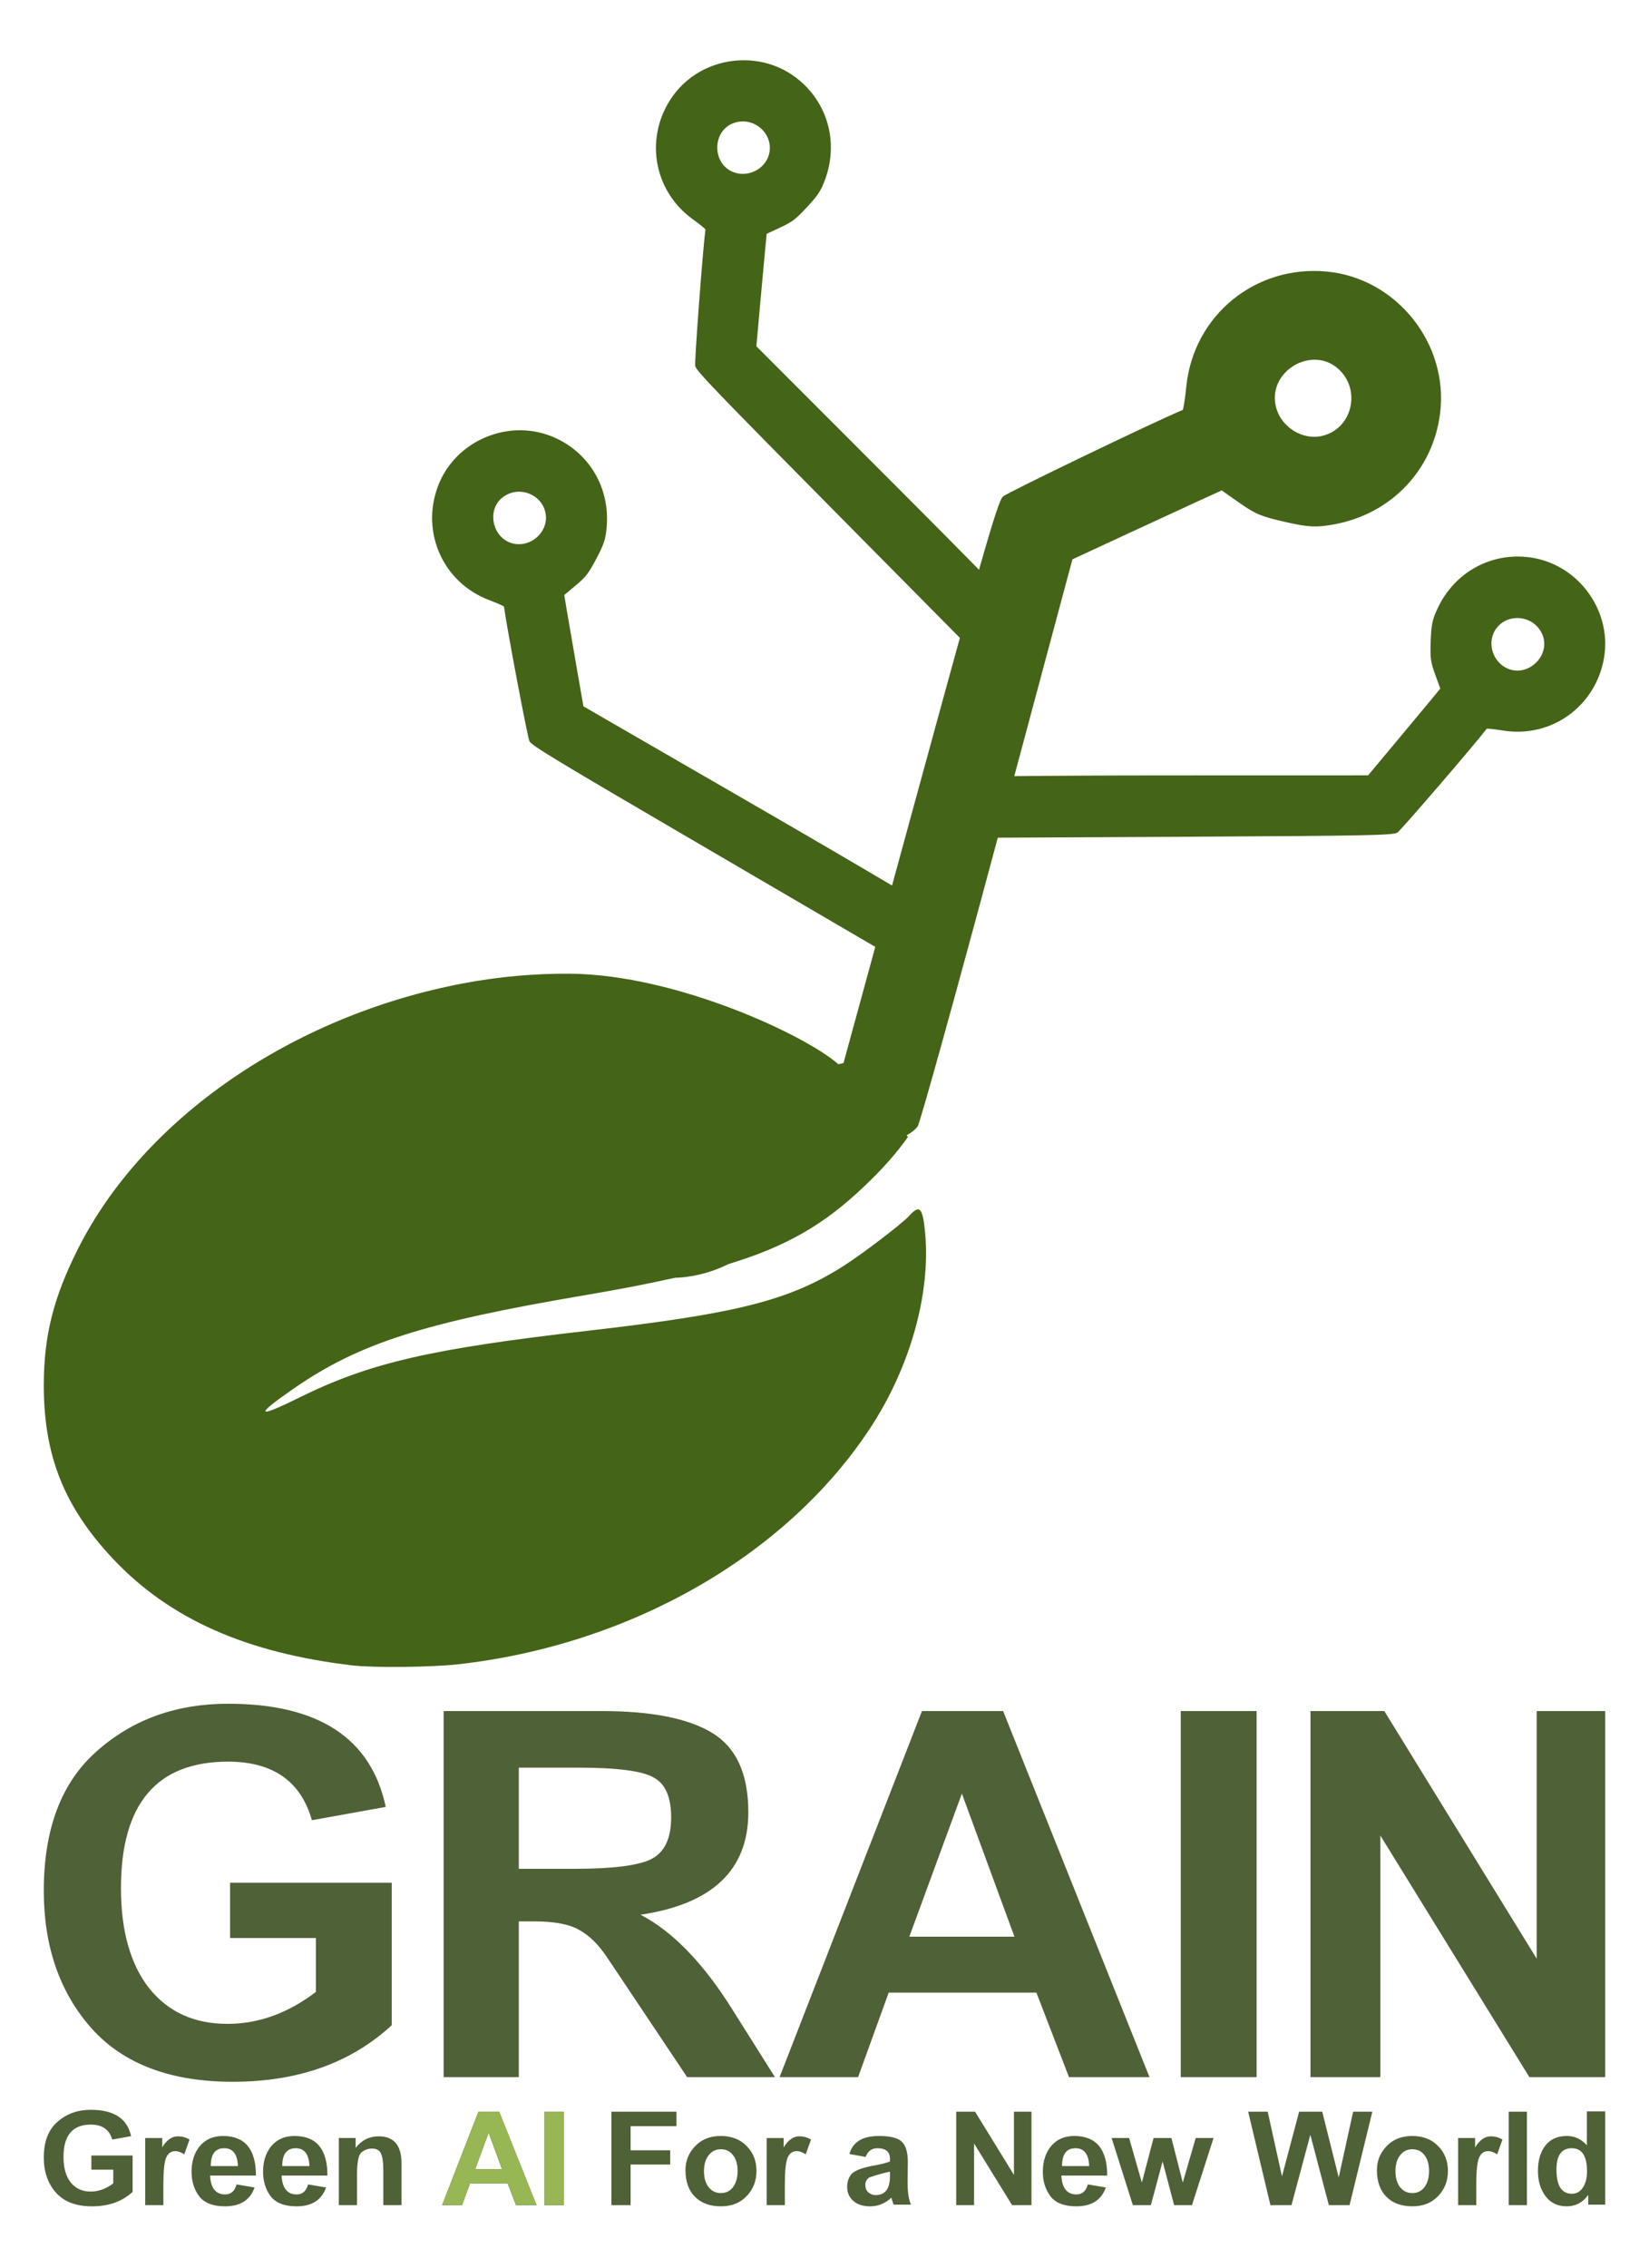 <?xml version="1.0" encoding="UTF-8" standalone="no"?>
<!-- Created with Inkscape (http://www.inkscape.org/) -->

<svg
   width="1882.777"
   height="2588.552"
   viewBox="0 0 498.151 684.888"
   version="1.1"
   id="svg1"
   xml:space="preserve"
   inkscape:version="1.3 (0e150ed6c4, 2023-07-21)"
   sodipodi:docname="grain_logo_color.svg"
   xmlns:inkscape="http://www.inkscape.org/namespaces/inkscape"
   xmlns:sodipodi="http://sodipodi.sourceforge.net/DTD/sodipodi-0.dtd"
   xmlns="http://www.w3.org/2000/svg"
   xmlns:svg="http://www.w3.org/2000/svg"><sodipodi:namedview
     id="namedview1"
     pagecolor="#ffffff"
     bordercolor="#999999"
     borderopacity="1"
     inkscape:showpageshadow="2"
     inkscape:pageopacity="0"
     inkscape:pagecheckerboard="0"
     inkscape:deskcolor="#d1d1d1"
     inkscape:document-units="mm"
     inkscape:zoom="0.22551428"
     inkscape:cx="798.17562"
     inkscape:cy="2155.0742"
     inkscape:window-width="1280"
     inkscape:window-height="955"
     inkscape:window-x="0"
     inkscape:window-y="0"
     inkscape:window-maximized="1"
     inkscape:current-layer="layer1" /><defs
     id="defs1" /><g
     inkscape:label="Layer 1"
     inkscape:groupmode="layer"
     id="layer1"
     transform="translate(627.319,840.325)"><g
       id="g3"><path
         id="path25"
         style="fill:#446418;fill-opacity:1;stroke-width:21.938"
         d="M -402.227 -822.133 C -410.618 -822.26 -418.995 -818.473 -424.113 -811.266 C -432.714 -799.155 -430.072 -782.846 -418.104 -774.174 C -415.939 -772.605 -414.185 -771.192 -414.206 -771.033 C -414.989 -765.313 -417.566 -730.974 -417.302 -729.792 C -416.977 -728.335 -411.216 -722.339 -374.532 -685.278 L -337.344 -647.708 C -340.484 -636.352 -344.389 -622.119 -349.341 -604.009 L -357.84 -572.925 C -367.595 -578.709 -382.064 -587.171 -398.949 -596.926 L -451.074 -627.038 L -453.241 -639.479 C -454.433 -646.322 -455.735 -653.884 -456.135 -656.283 L -456.862 -660.646 L -453.361 -663.577 C -450.318 -666.123 -449.502 -667.185 -447.131 -671.691 C -444.818 -676.088 -444.347 -677.546 -444.037 -681.289 C -443.04 -693.294 -449.589 -704.069 -460.594 -708.531 C -463.966 -709.898 -467.49 -710.488 -470.957 -710.391 C -481.36 -710.1 -491.257 -703.628 -495.046 -693.431 C -500.22 -679.506 -493.447 -664.436 -479.642 -659.157 C -477.145 -658.202 -475.085 -657.291 -475.065 -657.132 C -474.34 -651.404 -467.942 -617.568 -467.381 -616.495 C -466.69 -615.172 -459.573 -610.871 -414.547 -584.567 L -362.906 -554.4 L -372.495 -519.328 L -374.054 -518.959 C -383.971 -527.745 -423.075 -546.009 -454.975 -546.293 L -454.975 -546.293 C -465.669 -546.388 -476.626 -545.43 -487.535 -543.356 C -538.986 -533.577 -583.877 -502.652 -603.716 -463.307 C -611.153 -448.558 -614.056 -437.037 -614.089 -422.244 C -614.136 -400.861 -607.965 -385.324 -593.184 -369.618 C -576.082 -351.446 -552.883 -341.149 -520.628 -337.41 C -514.408 -336.689 -496.9 -336.874 -489.054 -337.75 C -436.999 -343.559 -389.874 -370.503 -364.529 -408.946 C -352.398 -427.346 -346.12 -449.632 -347.853 -468.125 C -348.563 -475.703 -349.501 -476.694 -352.626 -473.204 C -354.606 -470.99 -366.314 -462.03 -372.08 -458.318 C -388.558 -447.71 -404.261 -443.698 -449.568 -438.501 C -497.573 -432.995 -515.692 -428.791 -537.134 -418.197 C -550.029 -411.825 -550.448 -412.854 -538.358 -421.19 C -518.687 -434.753 -499.046 -441.023 -450.509 -449.238 C -440.052 -451.007 -431.261 -452.721 -423.386 -454.489 C -421.776 -454.508 -420.161 -454.67 -417.959 -455.065 C -414.169 -455.744 -410.583 -456.962 -407.267 -458.617 C -389.368 -464.047 -378.336 -470.727 -366.865 -481.502 C -360.887 -487.118 -356.605 -491.944 -353.011 -497.034 C -353.011 -497.034 -353.403 -497.471 -353.423 -497.494 C -351.984 -498.323 -350.839 -499.186 -350.09 -500.222 C -349.371 -501.217 -338.62 -539.932 -326.07 -586.721 L -325.897 -587.369 L -266.897 -587.67 C -214.752 -587.937 -206.438 -588.103 -205.178 -588.903 C -204.155 -589.552 -181.696 -615.656 -178.205 -620.254 C -178.108 -620.381 -175.869 -620.141 -173.228 -619.719 C -158.634 -617.389 -145.233 -627.053 -142.751 -641.699 C -140.934 -652.425 -146.269 -662.978 -155.132 -668.432 C -158.087 -670.249 -161.433 -671.5 -165.038 -672.002 C -176.799 -673.64 -187.859 -667.584 -192.998 -656.689 C -194.6 -653.292 -194.922 -651.794 -195.116 -646.829 C -195.316 -641.742 -195.141 -640.413 -193.779 -636.687 L -192.212 -632.399 L -195.023 -628.984 C -196.569 -627.106 -201.478 -621.208 -205.931 -615.878 L -214.028 -606.188 L -274.226 -606.172 C -293.156 -606.167 -309.554 -606.079 -320.912 -605.953 L -303.352 -671.419 L -286.663 -679.159 C -277.484 -683.416 -267.335 -688.1 -264.109 -689.567 L -258.244 -692.234 L -252.801 -688.413 C -248.072 -685.092 -246.269 -684.345 -239.035 -682.707 C -231.975 -681.109 -229.746 -680.997 -224.362 -681.971 C -207.094 -685.095 -194.402 -698.371 -192.273 -715.539 C -189.662 -736.583 -205.473 -756.342 -226.51 -758.324 C -248.054 -760.354 -266.705 -745.142 -268.928 -723.727 C -269.331 -719.852 -269.836 -716.61 -270.052 -716.522 C -277.838 -713.343 -323.037 -691.583 -324.336 -690.389 C -325.226 -689.571 -327.016 -684.258 -331.567 -668.282 C -338.76 -675.575 -346.678 -683.584 -356.267 -693.178 L -398.822 -735.756 L -397.696 -748.334 C -397.076 -755.252 -396.377 -762.893 -396.142 -765.314 L -395.714 -769.716 L -391.574 -771.641 C -387.977 -773.313 -386.914 -774.128 -383.457 -777.866 C -380.084 -781.515 -379.252 -782.801 -377.983 -786.336 C -373.913 -797.674 -377.451 -809.777 -386.926 -816.935 C -389.83 -819.129 -393.08 -820.611 -396.455 -821.414 C -398.353 -821.867 -400.29 -822.104 -402.227 -822.133 z M -403.159 -803.656 C -402.423 -803.679 -401.704 -803.601 -401.014 -803.434 C -396.879 -802.432 -393.836 -798.246 -394.998 -793.73 C -396.129 -789.333 -401.194 -786.712 -405.555 -788.266 C -412.405 -790.707 -412.298 -801.072 -405.399 -803.268 C -404.646 -803.508 -403.895 -803.633 -403.159 -803.656 z M -229.502 -731.676 C -227.202 -731.535 -224.918 -730.666 -222.969 -728.89 C -216.162 -722.686 -218.702 -711.253 -227.428 -708.821 C -233.798 -707.046 -240.794 -711.526 -242.01 -718.159 C -243.443 -725.975 -236.401 -732.099 -229.502 -731.676 z M -470.708 -691.843 C -466.454 -691.946 -462.431 -688.69 -462.385 -684.027 C -462.34 -679.488 -466.554 -675.645 -471.168 -676.017 C -478.417 -676.602 -480.996 -686.642 -474.9 -690.548 C -473.57 -691.401 -472.126 -691.809 -470.708 -691.843 z M -169.111 -653.701 C -167.555 -653.73 -165.985 -653.324 -164.623 -652.493 C -163.412 -651.754 -162.365 -650.68 -161.639 -649.276 C -158.313 -642.845 -165.567 -635.439 -172.137 -638.557 C -176.32 -640.542 -178.048 -645.977 -175.739 -649.886 C -174.256 -652.395 -171.704 -653.652 -169.111 -653.701 z " /><g
         id="g2"><path
           style="font-size:225.898px;font-family:Gidugu;-inkscape-font-specification:'Gidugu, Normal';fill:#4f6137;stroke-width:1.146"
           d="m -557.816,-255.109 v -16.681 h 48.837 v 43.009 q -18.49,17.083 -48.033,17.083 -28.137,0 -42.607,-16.078 -14.47,-16.279 -14.47,-41.602 0,-28.137 16.078,-42.205 16.078,-14.269 39.592,-14.269 40.999,0 47.632,31.151 l -22.308,4.02 q -5.024,-17.686 -25.323,-17.686 -32.357,0 -32.357,38.186 0,19.294 8.441,30.147 8.642,10.853 23.715,10.853 14.068,0 26.73,-9.647 v -16.279 z m 64.514,42.004 v -110.537 h 47.832 q 22.509,0 33.362,6.632 10.853,6.632 10.853,23.916 0,26.127 -32.558,30.95 14.671,7.637 27.936,28.941 l 12.662,20.098 h -26.529 l -24.318,-36.377 q -3.819,-5.627 -8.24,-8.039 -4.421,-2.613 -13.666,-2.613 h -4.622 v 47.029 z m 22.71,-62.906 h 16.882 q 16.882,0 22.911,-2.814 6.23,-3.015 6.23,-12.662 0,-9.245 -5.225,-12.059 -5.024,-3.015 -23.112,-3.015 h -17.686 z m 190.526,62.906 h -24.318 l -9.848,-25.524 h -44.617 l -9.245,25.524 h -23.715 l 43.009,-110.537 h 24.519 z m -40.798,-42.406 -15.877,-43.21 -15.877,43.21 z m 50.244,42.406 v -110.537 h 22.911 v 110.537 z m 39.19,0 v -110.537 h 22.308 l 46.024,74.763 v -74.763 h 20.701 v 110.537 h -22.911 l -45.019,-72.955 v 72.955 z"
           id="text39"
           aria-label="GRAIN" /><g
           id="g1"><path
             style="font-size:57.672px;font-family:Gidugu;-inkscape-font-specification:'Gidugu, Normal';fill:#4f6137;stroke-width:0.293"
             d="m -599.723,-185.17 v -4.259 h 12.468 v 10.98 q -4.721,4.361 -12.263,4.361 -7.183,0 -10.878,-4.105 -3.694,-4.156 -3.694,-10.621 0,-7.183 4.105,-10.775 4.105,-3.643 10.108,-3.643 10.467,0 12.16,7.953 l -5.695,1.026 q -1.283,-4.515 -6.465,-4.515 -8.261,0 -8.261,9.749 0,4.926 2.155,7.696 2.206,2.771 6.055,2.771 3.592,0 6.824,-2.463 v -4.156 z m 21.755,10.724 h -5.49 v -20.267 h 5.131 v 2.822 q 2.052,-3.335 4.721,-3.335 1.95,0 3.54,0.975 l -1.591,4.464 q -1.488,-0.975 -2.668,-0.975 -2.001,0 -2.822,2.052 -0.821,2.001 -0.821,8.056 z m 22.115,-6.26 5.439,0.924 q -2.001,5.695 -8.928,5.695 -5.439,0 -7.799,-3.027 -2.309,-3.079 -2.309,-7.44 0,-4.721 2.514,-7.748 2.566,-3.027 6.978,-3.027 9.954,0 9.954,11.955 h -13.854 q 0.308,5.695 4.567,5.695 2.617,0 3.438,-3.027 z m 0.41,-5.541 q -0.205,-5.388 -4.156,-5.388 -4.053,0 -4.053,5.388 z m 21.191,5.541 5.439,0.924 q -2.001,5.695 -8.928,5.695 -5.439,0 -7.799,-3.027 -2.309,-3.079 -2.309,-7.44 0,-4.721 2.514,-7.748 2.565,-3.027 6.978,-3.027 9.954,0 9.954,11.955 h -13.854 q 0.308,5.695 4.567,5.695 2.617,0 3.438,-3.027 z m 0.41,-5.541 q -0.205,-5.388 -4.156,-5.388 -4.053,0 -4.053,5.388 z m 27.81,11.801 h -5.49 v -10.365 q 0,-3.797 -0.718,-5.234 -0.667,-1.488 -2.668,-1.488 -1.796,0 -3.181,1.129 -1.385,1.078 -1.385,6.824 v 9.133 h -5.49 v -20.267 h 5.08 v 2.976 q 2.719,-3.489 6.927,-3.489 6.927,0 6.927,8.107 z m 40.791,0 h -6.209 l -2.514,-6.516 h -11.391 l -2.36,6.516 h -6.055 l 10.98,-28.22 h 6.26 z m -10.416,-10.826 -4.053,-11.032 -4.053,11.032 z m 12.827,10.826 v -28.22 h 5.849 v 28.22 z m 20.216,0 v -28.22 h 19.652 v 4.361 h -13.854 v 7.286 h 11.955 v 4.31 h -11.955 v 12.263 z m 22.371,-10.57 q 0,-4.207 2.925,-7.235 2.925,-3.079 7.748,-3.079 4.874,0 7.799,3.027 2.976,2.976 2.976,7.543 0,4.515 -2.976,7.594 -2.925,3.079 -7.748,3.079 -4.977,0 -7.85,-2.873 -2.873,-2.873 -2.873,-8.056 z m 5.593,0.308 q 0,2.976 1.385,4.823 1.437,1.796 3.694,1.796 2.36,0 3.694,-1.796 1.385,-1.847 1.385,-4.874 0,-3.027 -1.385,-4.772 -1.334,-1.796 -3.694,-1.796 -2.258,0 -3.694,1.847 -1.385,1.796 -1.385,4.772 z m 24.424,10.262 h -5.49 v -20.267 h 5.131 v 2.822 q 2.052,-3.335 4.721,-3.335 1.95,0 3.54,0.975 l -1.591,4.464 q -1.488,-0.975 -2.668,-0.975 -2.001,0 -2.822,2.052 -0.821,2.001 -0.821,8.056 z m 24.424,-14.572 -4.926,-0.872 q 1.539,-5.439 8.877,-5.439 5.234,0 6.978,1.745 1.796,1.745 1.796,6.055 l -0.051,6.362 q 0,4.413 1.026,6.568 h -5.285 q -0.257,-0.718 -0.667,-2.104 -2.771,2.617 -6.414,2.617 -3.181,0 -5.08,-1.642 -1.847,-1.642 -1.847,-4.259 0,-2.104 1.18,-3.694 1.231,-1.591 6.311,-2.617 3.9,-0.667 5.439,-1.334 v -0.821 q 0,-3.181 -3.797,-3.181 -2.566,0 -3.54,2.617 z m 7.337,4.464 q -2.617,0.513 -6.26,1.745 -1.18,0.821 -1.18,2.206 0,1.591 0.975,2.36 0.975,0.77 2.104,0.77 4.361,0 4.361,-5.695 z m 20.011,10.108 v -28.22 h 5.695 l 11.75,19.087 v -19.087 h 5.285 v 28.22 h -5.849 l -11.493,-18.626 v 18.626 z m 39.765,-6.26 5.439,0.924 q -2.001,5.695 -8.928,5.695 -5.439,0 -7.799,-3.027 -2.309,-3.079 -2.309,-7.44 0,-4.721 2.514,-7.748 2.566,-3.027 6.978,-3.027 9.954,0 9.954,11.955 h -13.854 q 0.308,5.695 4.567,5.695 2.617,0 3.438,-3.027 z m 0.41,-5.541 q -0.205,-5.388 -4.156,-5.388 -4.053,0 -4.053,5.388 z m 13.187,11.801 -6.414,-20.267 h 5.285 l 3.848,13.443 3.54,-13.443 h 5.388 l 3.438,13.443 3.9,-13.443 h 5.388 l -6.516,20.267 h -5.388 l -3.489,-13.187 -3.54,13.187 z m 41.561,0 -6.722,-28.22 h 5.901 l 4.31,19.549 5.182,-19.549 h 6.978 l 4.977,19.857 4.361,-19.857 h 5.798 l -6.876,28.22 h -6.26 l -5.593,-21.242 -5.695,21.242 z m 32.171,-10.57 q 0,-4.207 2.925,-7.235 2.925,-3.079 7.748,-3.079 4.874,0 7.799,3.027 2.976,2.976 2.976,7.543 0,4.515 -2.976,7.594 -2.925,3.079 -7.748,3.079 -4.977,0 -7.85,-2.873 -2.873,-2.873 -2.873,-8.056 z m 5.593,0.308 q 0,2.976 1.385,4.823 1.437,1.796 3.694,1.796 2.36,0 3.694,-1.796 1.385,-1.847 1.385,-4.874 0,-3.027 -1.385,-4.772 -1.334,-1.796 -3.694,-1.796 -2.258,0 -3.694,1.847 -1.385,1.796 -1.385,4.772 z m 24.424,10.262 h -5.49 v -20.267 h 5.131 v 2.822 q 2.052,-3.335 4.721,-3.335 1.95,0 3.54,0.975 l -1.591,4.464 q -1.488,-0.975 -2.668,-0.975 -2.001,0 -2.822,2.052 -0.821,2.001 -0.821,8.056 z m 9.8,0 v -28.22 h 5.49 v 28.22 z m 29.144,-0.154 h -5.131 v -2.925 q -2.463,3.438 -6.516,3.438 -4.002,0 -6.362,-3.027 -2.309,-3.079 -2.309,-7.645 0,-4.823 2.258,-7.697 2.258,-2.873 6.465,-2.873 3.592,0 6.055,2.822 v -10.262 h 5.541 z m -14.726,-10.57 q 0,7.286 4.669,7.286 2.104,0 3.335,-1.898 1.231,-1.898 1.231,-4.874 0,-6.978 -4.618,-6.978 -4.618,0 -4.618,6.465 z"
             id="text40"
             aria-label="Green AI For a New World" /><path
             style="font-size:57.672px;font-family:Gidugu;-inkscape-font-specification:'Gidugu, Normal';fill:#96b753;stroke-width:0.293"
             d="m -465.217,-174.478 h -6.208 l -2.514,-6.516 h -11.391 l -2.36,6.516 h -6.055 l 10.98,-28.22 h 6.26 z m -10.416,-10.826 -4.053,-11.032 -4.053,11.032 z m 12.827,10.826 v -28.22 h 5.849 v 28.22 z"
             id="text41"
             aria-label="AI" /></g></g></g></g></svg>
